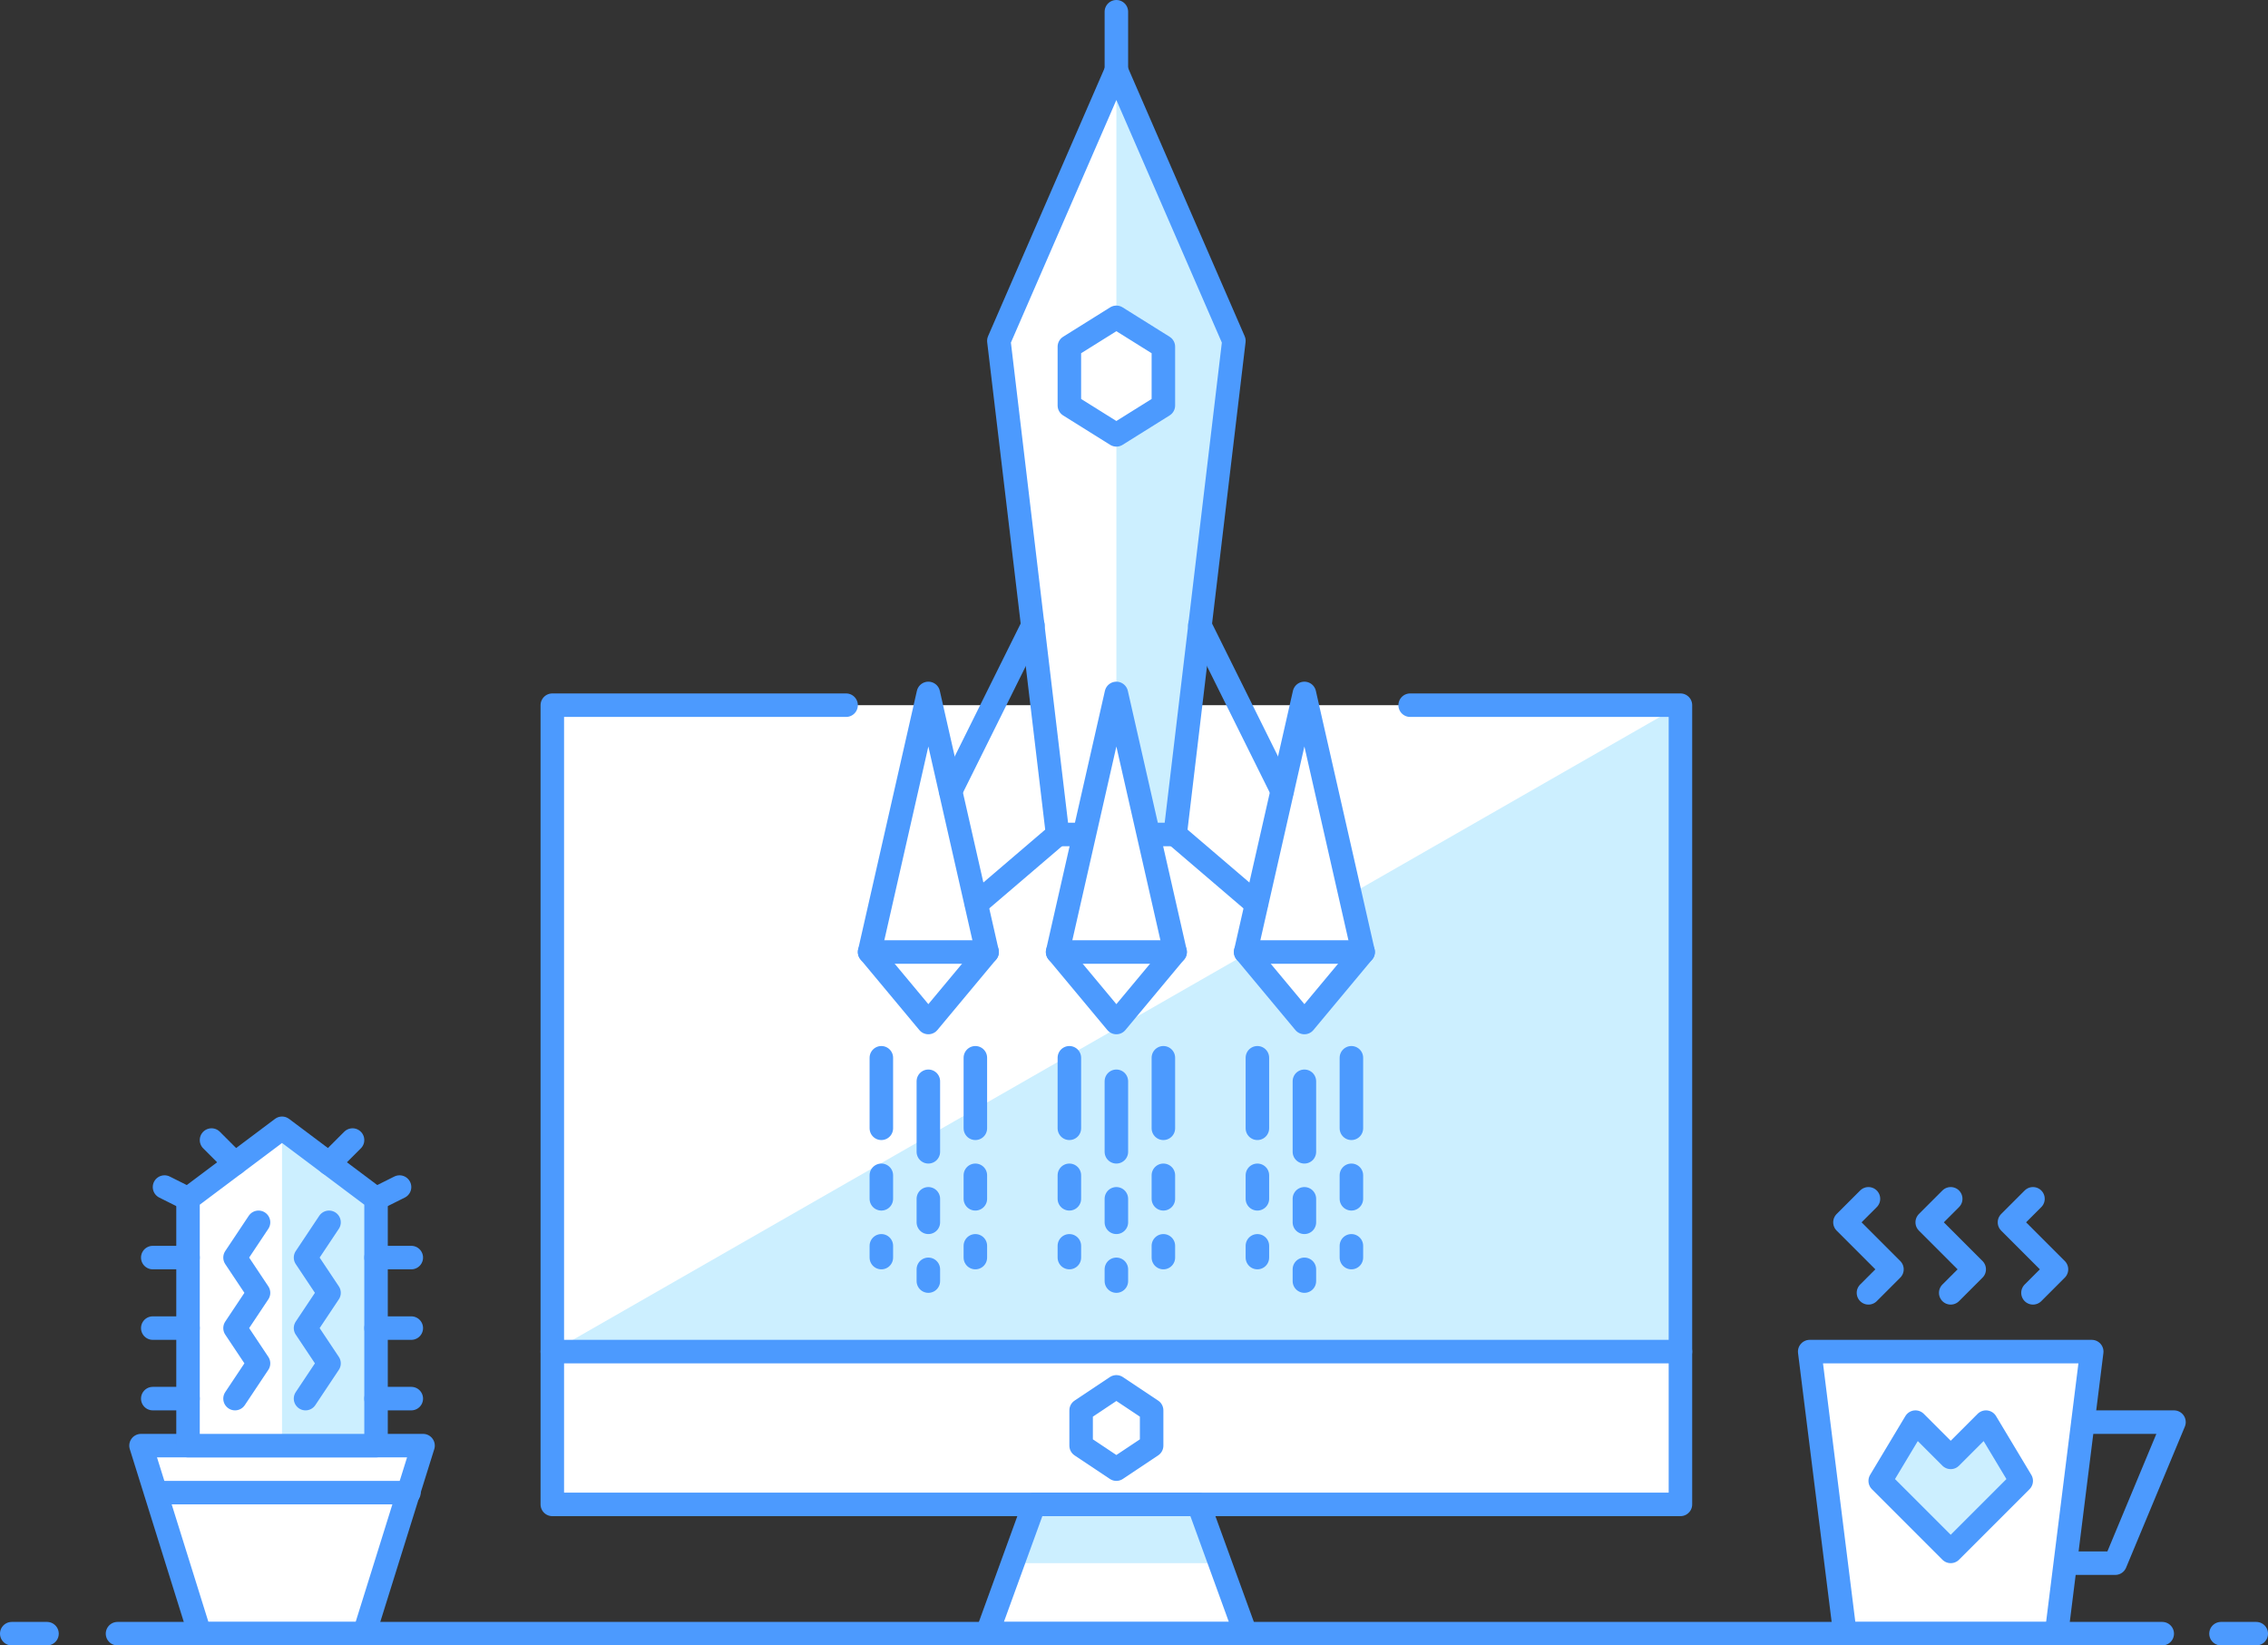 <?xml version="1.0" encoding="utf-8"?>
<!-- Generator: Adobe Illustrator 21.1.0, SVG Export Plug-In . SVG Version: 6.00 Build 0)  -->
<svg version="1.1" id="Illustrations" xmlns="http://www.w3.org/2000/svg" xmlns:xlink="http://www.w3.org/1999/xlink" x="0px"
	 y="0px" viewBox="0 0 193 140" style="enable-background:new 0 0 193 140;" xml:space="preserve">
<rect x="0" y="0" width="193" height="140" fill="#333333" stroke="none"/>
<style type="text/css">
	.st0{fill:#FFFFFF;}
	.st1{fill:#CCEFFF;}
	.st2{fill:none;stroke:#4C9AFE;stroke-width:2;stroke-linejoin:round;stroke-miterlimit:10;}
	.st3{fill:none;stroke:#4C9AFE;stroke-width:2;stroke-linecap:round;stroke-linejoin:round;stroke-miterlimit:10;}
	.st4{fill:#FFFFFF;stroke:#4C9AFE;stroke-width:2;stroke-linecap:round;stroke-linejoin:round;stroke-miterlimit:10;}
	.st5{fill:#CCEFFF;stroke:#4C9AFE;stroke-width:2;stroke-linejoin:round;stroke-miterlimit:10;}
	.st6{fill:#FFFFFF;stroke:#4C9AFE;stroke-width:2;stroke-linejoin:round;stroke-miterlimit:10;}
	.st7{fill:#CCEFFF;stroke:#4C9AFE;stroke-width:2;stroke-linecap:round;stroke-linejoin:round;stroke-miterlimit:10;}
	.st8{fill:none;stroke:#4C9AFE;stroke-width:2;stroke-linecap:round;stroke-linejoin:round;}
	.st9{fill:#4C9AFE;}
	.st10{fill:none;stroke:#4C9AFE;stroke-width:2;stroke-linecap:round;stroke-miterlimit:10;}
	.st11{fill:#FFFFFF;stroke:#4C9AFE;stroke-width:2;stroke-linecap:round;stroke-linejoin:round;}
</style>
<g id="New_Symbol_16_">
</g>
<g id="New_Symbol_17_">
	<g id="New_Symbol">
	</g>
</g>
<g id="New_Symbol_6_12_">
</g>
<g id="New_Symbol_6_14_">
</g>
<g id="New_Symbol_6_15_">
</g>
<g id="New_Symbol_6_17_">
</g>
<g id="New_Symbol_6_16_">
</g>
<g id="New_Symbol_18_">
</g>
<g id="New_Symbol_9">
</g>
<g id="New_Symbol_6_20_">
</g>
<g id="New_Symbol_6_19_">
</g>
<g id="New_Symbol_6_18_">
</g>
<g id="Layer_19">
</g>
<g>
	<polygon class="st6" points="31,139 17,139 12,123 36,123 	"/>
	<polygon class="st6" points="175,139 157,139 154,115 178,115 	"/>
	<polygon class="st0" points="32,123 16,123 16,102 24,96 32,102 	"/>
	<g>
		<polygon class="st0" points="106,139 102,128 88,128 84,139 		"/>
	</g>
	<polyline class="st0" points="120,60 143,60 143,128 47,128 47,60 72,60 	"/>
	<polygon class="st0" points="90,71 85,29 95,6 105,29 100,71 	"/>
	<polygon class="st1" points="24,96 32,102 32,123 24,123 	"/>
	<polygon class="st1" points="103.8,133 102,128 88,128 86.2,133 	"/>
	<polygon class="st1" points="95,6 105,29 100,71 95,71 	"/>
	<polygon class="st1" points="143,60 143,115 47,115 	"/>
	<polyline class="st3" points="159,110 161,108 157,104 159,102 	"/>
	<polyline class="st3" points="166,110 168,108 164,104 166,102 	"/>
	<polyline class="st3" points="173,110 175,108 171,104 173,102 	"/>
	<polygon class="st2" points="98,123 95,125 92,123 92,120 95,118 98,120 	"/>
	<g>
		<polygon class="st3" points="106,139 102,128 88,128 84,139 		"/>
	</g>
	<polygon class="st3" points="32,123 16,123 16,102 24,96 32,102 	"/>
	<line class="st3" x1="16" y1="107" x2="13" y2="107"/>
	<line class="st3" x1="16" y1="102" x2="14" y2="101"/>
	<line class="st3" x1="16" y1="113" x2="13" y2="113"/>
	<line class="st3" x1="16" y1="119" x2="13" y2="119"/>
	<line class="st3" x1="32" y1="107" x2="35" y2="107"/>
	<line class="st3" x1="32" y1="113" x2="35" y2="113"/>
	<line class="st3" x1="32" y1="119" x2="35" y2="119"/>
	<line class="st3" x1="20" y1="99" x2="18" y2="97"/>
	<line class="st3" x1="32" y1="102" x2="34" y2="101"/>
	<line class="st3" x1="28" y1="99" x2="30" y2="97"/>
	<line class="st3" x1="13.3" y1="127" x2="34.8" y2="127"/>
	<polyline class="st3" points="20,119 22,116 20,113 22,110 20,107 22,104 	"/>
	<polyline class="st3" points="26,119 28,116 26,113 28,110 26,107 28,104 	"/>
	<g>
		<line class="st3" x1="10" y1="139" x2="184" y2="139"/>
		<line class="st3" x1="189" y1="139" x2="192" y2="139"/>
		<line class="st3" x1="1" y1="139" x2="4" y2="139"/>
	</g>
	<polygon class="st6" points="99,34.5 95,37 91,34.5 91,29.5 95,27 99,29.5 	"/>
	<polygon class="st3" points="90,71 85,29 95,6 105,29 100,71 	"/>
	<polygon class="st4" points="84,81 79,87 74,81 79,59 	"/>
	<polygon class="st4" points="100,81 95,87 90,81 95,59 	"/>
	<polygon class="st4" points="116,81 111,87 106,81 111,59 	"/>
	<line class="st3" x1="80.9" y1="67.3" x2="87.9" y2="53.2"/>
	<line class="st3" x1="83.1" y1="76.9" x2="90" y2="71"/>
	<line class="st3" x1="109.1" y1="67.3" x2="102.1" y2="53.2"/>
	<line class="st3" x1="106.9" y1="76.9" x2="100" y2="71"/>
	<line class="st3" x1="95" y1="6" x2="95" y2="1"/>
	<line class="st3" x1="74" y1="81" x2="84" y2="81"/>
	<line class="st3" x1="90" y1="81" x2="100" y2="81"/>
	<line class="st3" x1="106" y1="81" x2="116" y2="81"/>
	<g>
		<polygon class="st5" points="166,132 172,126 169,121 166,124 163,121 160,126 		"/>
	</g>
	<polyline class="st3" points="177.3,121 185,121 180,133 175.8,133 	"/>
	<g>
		<line class="st3" x1="95" y1="92" x2="95" y2="98"/>
		<line class="st3" x1="95" y1="102" x2="95" y2="104"/>
		<line class="st3" x1="99" y1="90" x2="99" y2="96"/>
		<line class="st3" x1="99" y1="100" x2="99" y2="102"/>
		<line class="st3" x1="91" y1="90" x2="91" y2="96"/>
		<line class="st3" x1="91" y1="100" x2="91" y2="102"/>
		<line class="st3" x1="95" y1="108" x2="95" y2="109"/>
		<line class="st3" x1="99" y1="106" x2="99" y2="107"/>
		<line class="st3" x1="91" y1="106" x2="91" y2="107"/>
	</g>
	<g>
		<line class="st3" x1="79" y1="92" x2="79" y2="98"/>
		<line class="st3" x1="79" y1="102" x2="79" y2="104"/>
		<line class="st3" x1="83" y1="90" x2="83" y2="96"/>
		<line class="st3" x1="83" y1="100" x2="83" y2="102"/>
		<line class="st3" x1="75" y1="90" x2="75" y2="96"/>
		<line class="st3" x1="75" y1="100" x2="75" y2="102"/>
		<line class="st3" x1="79" y1="108" x2="79" y2="109"/>
		<line class="st3" x1="83" y1="106" x2="83" y2="107"/>
		<line class="st3" x1="75" y1="106" x2="75" y2="107"/>
	</g>
	<g>
		<line class="st3" x1="111" y1="92" x2="111" y2="98"/>
		<line class="st3" x1="111" y1="102" x2="111" y2="104"/>
		<line class="st3" x1="115" y1="90" x2="115" y2="96"/>
		<line class="st3" x1="115" y1="100" x2="115" y2="102"/>
		<line class="st3" x1="107" y1="90" x2="107" y2="96"/>
		<line class="st3" x1="107" y1="100" x2="107" y2="102"/>
		<line class="st3" x1="111" y1="108" x2="111" y2="109"/>
		<line class="st3" x1="115" y1="106" x2="115" y2="107"/>
		<line class="st3" x1="107" y1="106" x2="107" y2="107"/>
	</g>
	<polyline class="st3" points="120,60 143,60 143,128 47,128 47,60 72,60 	"/>
	<line class="st3" x1="47" y1="115" x2="143" y2="115"/>
</g>
</svg>
